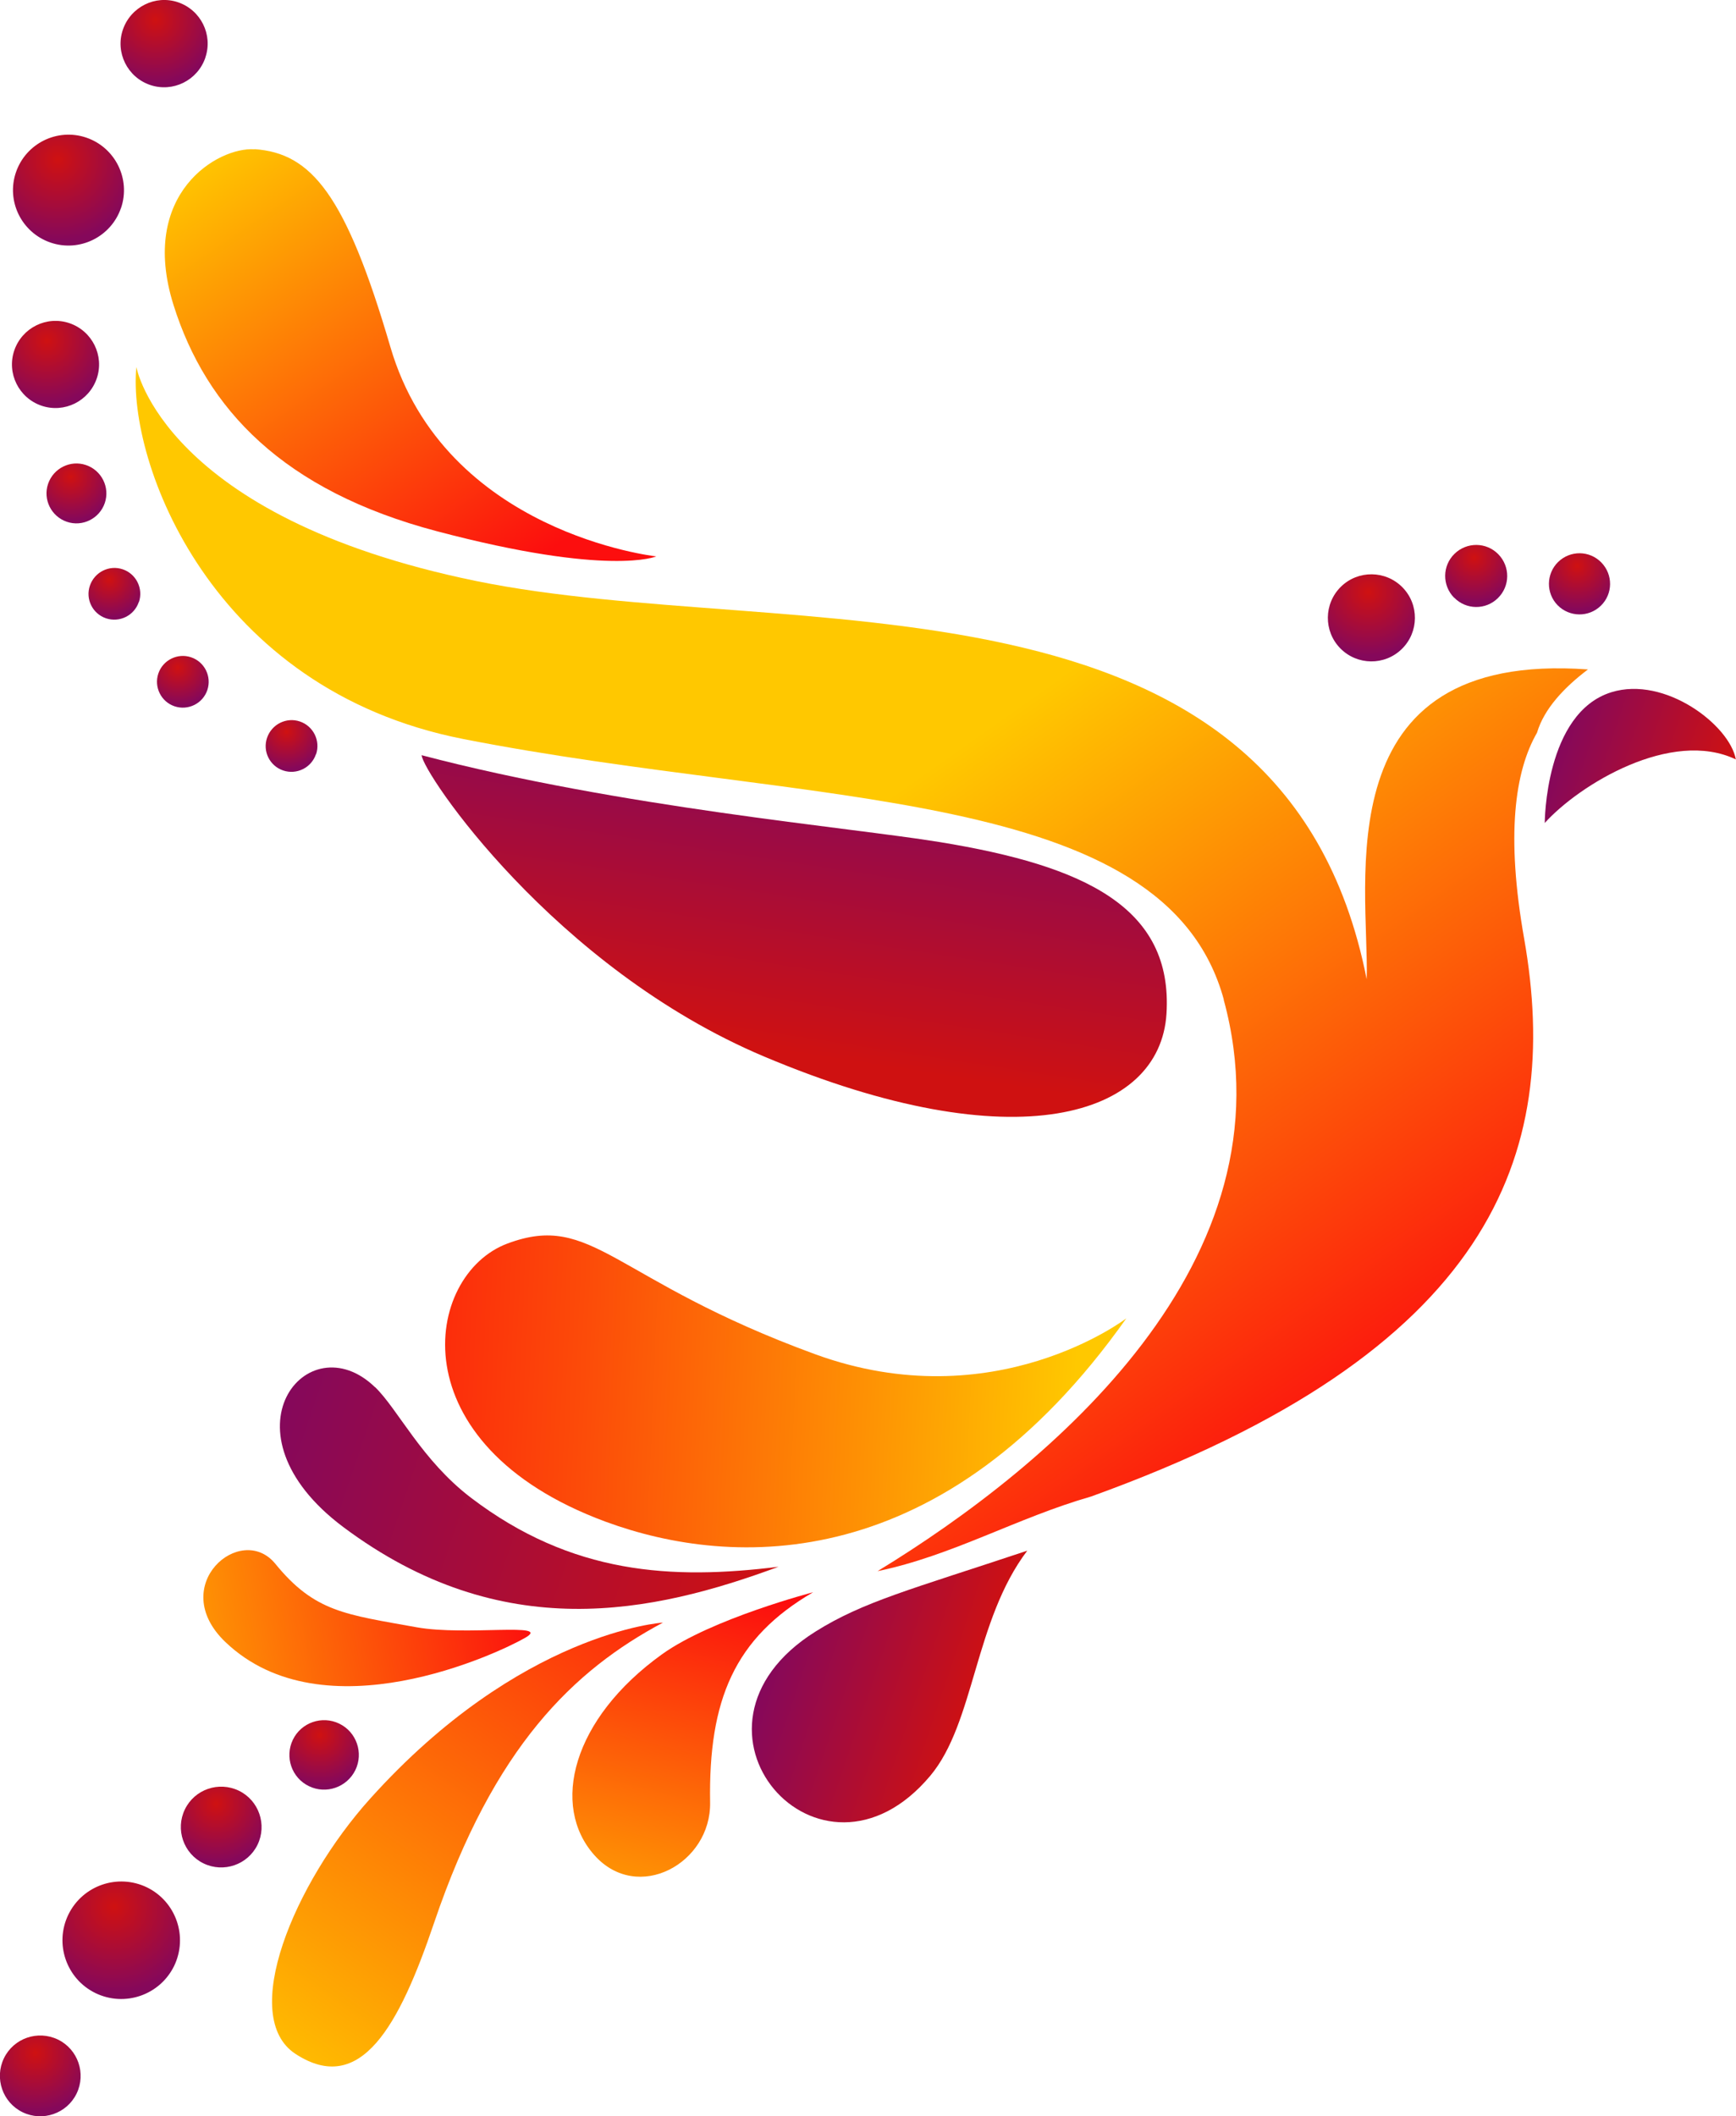 <?xml version="1.0" encoding="UTF-8"?>
<svg id="Layer_2" data-name="Layer 2" xmlns="http://www.w3.org/2000/svg" xmlns:xlink="http://www.w3.org/1999/xlink" viewBox="0 0 114.46 139.48">
  <defs>
    <style>
      .cls-1 {
        fill: url(#linear-gradient-2);
      }

      .cls-2 {
        fill: url(#radial-gradient-7);
      }

      .cls-3 {
        fill: url(#radial-gradient-10);
      }

      .cls-4 {
        fill: url(#radial-gradient-8);
      }

      .cls-5 {
        fill: url(#linear-gradient-6);
      }

      .cls-6 {
        fill: url(#radial-gradient-5);
      }

      .cls-7 {
        fill: url(#radial-gradient-4);
      }

      .cls-8 {
        fill: url(#radial-gradient-6);
      }

      .cls-9 {
        fill: url(#radial-gradient-12);
      }

      .cls-10 {
        fill: url(#linear-gradient-10);
      }

      .cls-11 {
        fill: url(#radial-gradient);
      }

      .cls-12 {
        fill: url(#radial-gradient-13);
      }

      .cls-13 {
        fill: url(#linear-gradient-5);
      }

      .cls-14 {
        fill: url(#radial-gradient-2);
      }

      .cls-15 {
        fill: url(#radial-gradient-3);
      }

      .cls-16 {
        fill: url(#linear-gradient-7);
      }

      .cls-17 {
        fill: url(#linear-gradient-9);
      }

      .cls-18 {
        fill: url(#radial-gradient-14);
      }

      .cls-19 {
        fill: url(#linear-gradient-3);
      }

      .cls-20 {
        fill: url(#linear-gradient);
      }

      .cls-21 {
        fill: url(#linear-gradient-4);
      }

      .cls-22 {
        fill: url(#radial-gradient-11);
      }

      .cls-23 {
        fill: url(#radial-gradient-9);
      }

      .cls-24 {
        fill: url(#linear-gradient-8);
      }
    </style>
    <linearGradient id="linear-gradient" x1="42.66" y1="11.09" x2="46.19" y2="31.08" gradientTransform="translate(16.93 24.92) rotate(18.71)" gradientUnits="userSpaceOnUse">
      <stop offset="0" stop-color="#85085b"/>
      <stop offset="1" stop-color="#cf1111"/>
    </linearGradient>
    <linearGradient id="linear-gradient-2" x1="72.92" y1="47.14" x2="21.77" y2="61.98" gradientTransform="translate(16.93 24.92) rotate(18.71)" gradientUnits="userSpaceOnUse">
      <stop offset="0" stop-color="#ffc800"/>
      <stop offset=".26" stop-color="#fe9104"/>
      <stop offset=".61" stop-color="#fc4b09"/>
      <stop offset=".87" stop-color="#fc1e0c"/>
      <stop offset="1" stop-color="#fc0e0e"/>
    </linearGradient>
    <linearGradient id="linear-gradient-3" x1="-13.79" y1="-18.21" x2="19.91" y2="7.26" gradientTransform="translate(16.93 24.92) rotate(18.71)" gradientUnits="userSpaceOnUse">
      <stop offset=".18" stop-color="#ffc800"/>
      <stop offset="1" stop-color="#fc0e0e"/>
    </linearGradient>
    <linearGradient id="linear-gradient-4" x1="89.12" y1="-4.76" x2="100.43" y2="-4.76" xlink:href="#linear-gradient"/>
    <linearGradient id="linear-gradient-5" x1="23.37" y1="65.66" x2="57.72" y2="65.66" xlink:href="#linear-gradient"/>
    <linearGradient id="linear-gradient-6" x1="57.89" y1="110.34" x2="54.36" y2="65.67" gradientTransform="translate(16.93 24.92) rotate(18.71)" gradientUnits="userSpaceOnUse">
      <stop offset=".37" stop-color="#ffc800"/>
      <stop offset="1" stop-color="#fc0e0e"/>
    </linearGradient>
    <linearGradient id="linear-gradient-7" x1="32.99" y1="117.02" x2="49.45" y2="60.98" xlink:href="#linear-gradient-3"/>
    <linearGradient id="linear-gradient-8" x1="9.63" y1="86.92" x2="42.55" y2="69.29" xlink:href="#linear-gradient-3"/>
    <linearGradient id="linear-gradient-9" x1="42.76" y1=".98" x2="94.29" y2="38.56" xlink:href="#linear-gradient-3"/>
    <linearGradient id="linear-gradient-10" x1="59.16" y1="67.48" x2="72.9" y2="67.48" xlink:href="#linear-gradient"/>
    <radialGradient id="radial-gradient" cx="322.83" cy="-162.9" fx="322.83" fy="-162.9" r="4.2" gradientTransform="translate(434.91 -70.28) rotate(135.63) scale(1 -1)" gradientUnits="userSpaceOnUse">
      <stop offset="0" stop-color="#cf1111"/>
      <stop offset="1" stop-color="#85085b"/>
    </radialGradient>
    <radialGradient id="radial-gradient-2" cx="316.25" cy="-159.65" fx="316.25" fy="-159.65" r="2.98" xlink:href="#radial-gradient"/>
    <radialGradient id="radial-gradient-3" cx="-13.9" cy="2.08" fx="-13.9" fy="2.08" r="4.2" gradientTransform="translate(16.93 24.92) rotate(18.71)" xlink:href="#radial-gradient"/>
    <radialGradient id="radial-gradient-4" cx="-13.9" cy="-20.24" fx="-13.9" fy="-20.24" r="4.2" gradientTransform="translate(16.93 24.92) rotate(18.71)" xlink:href="#radial-gradient"/>
    <radialGradient id="radial-gradient-5" cx="-17.05" cy="-9.44" fx="-17.05" fy="-9.44" r="5.35" gradientTransform="translate(16.93 24.92) rotate(18.71)" xlink:href="#radial-gradient"/>
    <radialGradient id="radial-gradient-6" cx="-9.53" cy="10.1" fx="-9.53" fy="10.1" r="2.89" gradientTransform="translate(16.93 24.92) rotate(18.71)" xlink:href="#radial-gradient"/>
    <radialGradient id="radial-gradient-7" cx="-4.95" cy="15.69" fx="-4.95" fy="15.69" r="2.49" gradientTransform="translate(16.93 24.92) rotate(18.71)" xlink:href="#radial-gradient"/>
    <radialGradient id="radial-gradient-8" cx="1.19" cy="19.74" fx="1.19" fy="19.74" r="2.49" gradientTransform="translate(16.93 24.92) rotate(18.71)" xlink:href="#radial-gradient"/>
    <radialGradient id="radial-gradient-9" cx="9.34" cy="21.44" fx="9.34" fy="21.44" r="2.49" gradientTransform="translate(16.93 24.92) rotate(18.71)" xlink:href="#radial-gradient"/>
    <radialGradient id="radial-gradient-10" cx="-1.68" cy="118.77" fx="-1.68" fy="118.77" r="5.66" gradientTransform="translate(60.99 19.59) rotate(25.94)" xlink:href="#radial-gradient"/>
    <radialGradient id="radial-gradient-11" cx="1.41" cy="109.73" fx="1.41" fy="109.73" r="3.89" gradientTransform="translate(60.99 19.59) rotate(25.94)" xlink:href="#radial-gradient"/>
    <radialGradient id="radial-gradient-12" cx="-2.13" cy="129.7" fx="-2.13" fy="129.7" r="3.89" gradientTransform="translate(60.99 19.59) rotate(25.94)" xlink:href="#radial-gradient"/>
    <radialGradient id="radial-gradient-13" cx="5.56" cy="102.66" fx="5.56" fy="102.66" r="3.35" gradientTransform="translate(60.99 19.59) rotate(25.94)" xlink:href="#radial-gradient"/>
    <radialGradient id="radial-gradient-14" cx="311.77" cy="-154.51" fx="311.77" fy="-154.51" r="2.94" gradientTransform="translate(434.91 -70.28) rotate(135.63) scale(1 -1)" xlink:href="#radial-gradient"/>
  </defs>
  <g id="graphics">
    <g>
      <path class="cls-20" d="m27.8,49.77c.04,1.12,8.71,14.02,22.6,19.87,16.54,6.97,26.08,3.95,26.51-2.82.44-7.02-5.39-9.76-14.94-11.32-6.01-.98-21.1-2.29-34.18-5.73Z"/>
      <path class="cls-1" d="m74.26,86.89s-8.71,6.67-20.52,2.36c-13.38-4.89-14.64-9.41-20.29-7.29-5.5,2.06-7.31,13.24,6.48,18.33,8.39,3.09,22.29,3.62,34.33-13.4Z"/>
      <path class="cls-19" d="m16.78,9.84c-2.4-.17-7.65,2.9-5.34,10.26,2.16,6.87,7.25,12.24,17.36,14.91,11.39,3.01,14.47,1.66,14.47,1.66,0,0-13.93-1.51-17.53-13.8-2.94-10.04-5.2-12.78-8.96-13.04Z"/>
      <path class="cls-21" d="m101.85,54.25s0-7.27,4.4-8.63c3.53-1.09,7.79,2.17,8.2,4.43-4.26-2.03-10.31,1.65-12.61,4.2Z"/>
      <path class="cls-13" d="m24.73,91.42c1.51,1.46,3.07,4.81,6.32,7.29,6.66,5.07,13.26,5.42,20.28,4.55-8.28,3.06-18.23,5.21-28.7-2.62-8.33-6.24-2.36-13.52,2.09-9.22Z"/>
      <path class="cls-5" d="m53.61,104.94s-6.68,1.74-9.95,4.08c-5.94,4.26-7.38,10-4.46,13.26,2.85,3.18,7.69.53,7.62-3.49-.11-6.75,1.6-10.83,6.79-13.85Z"/>
      <path class="cls-16" d="m43.71,106.94s-9.4.59-19.31,11.61c-5.02,5.58-8.68,14.37-4.91,16.82,4.3,2.8,6.84-1.88,9.13-8.64,3.95-11.65,9.24-16.67,15.09-19.79Z"/>
      <path class="cls-24" d="m18.15,103.06c-2.27-2.77-7.18,1.44-3.29,5.16,6.48,6.19,18,.74,19.77-.28,1.81-1.04-3.9-.11-7.15-.69-4.71-.85-6.73-1-9.33-4.19Z"/>
      <path class="cls-17" d="m80.68,65.88c4.71,17.23-11.39,30.7-22.82,37.67,0,0,0,0,0,0,4.93-1.02,9.19-3.52,14.08-4.92,26.4-9.53,31.06-22.5,28.55-36.78-1.2-6.79-.62-11.01.85-13.56.47-1.59,1.81-3,3.36-4.17-17.49-1.27-14.41,14.16-14.59,20.42-5.56-28.16-38.1-22.02-58.73-26.25-20.63-4.23-22.39-14.1-22.39-14.1-.6,6.24,4.9,21.24,21.53,24.51,22.98,4.51,46.29,2.99,50.17,17.18Z"/>
      <path class="cls-10" d="m53.77,107.53c-10.11,6.34.29,18.19,7.57,9.5,2.93-3.5,2.9-10.22,6.39-14.83-7.68,2.56-10.8,3.35-13.96,5.33Z"/>
      <path class="cls-11" d="m88.37,42.73c1.11,1.13,2.93,1.15,4.06.04,1.13-1.11,1.15-2.93.04-4.06-1.11-1.13-2.93-1.15-4.06-.04-1.13,1.11-1.15,2.93-.04,4.06Z"/>
      <path class="cls-14" d="m95.88,39.39c.79.81,2.08.82,2.88.03.81-.79.82-2.08.03-2.89-.79-.81-2.08-.82-2.89-.03-.81.79-.82,2.08-.03,2.89Z"/>
      <path class="cls-15" d="m6.38,24.94c-.51,1.5-2.14,2.31-3.64,1.8s-2.31-2.14-1.8-3.64,2.14-2.31,3.64-1.8,2.31,2.14,1.8,3.64Z"/>
      <path class="cls-7" d="m13.54,3.8c-.51,1.5-2.14,2.31-3.64,1.8s-2.31-2.14-1.8-3.64S10.24-.36,11.74.15s2.31,2.14,1.8,3.64Z"/>
      <path class="cls-6" d="m7.98,13.7c-.65,1.91-2.73,2.94-4.64,2.29S.4,13.27,1.05,11.36s2.73-2.94,4.64-2.29,2.94,2.73,2.29,4.64Z"/>
      <path class="cls-8" d="m6.91,33.15c-.35,1.03-1.47,1.59-2.5,1.24s-1.59-1.47-1.24-2.5,1.47-1.59,2.5-1.24,1.59,1.47,1.24,2.5Z"/>
      <path class="cls-2" d="m9.15,39.68c-.3.89-1.27,1.37-2.16,1.07s-1.37-1.27-1.06-2.16,1.27-1.37,2.16-1.07,1.37,1.27,1.07,2.16Z"/>
      <path class="cls-4" d="m13.67,45.48c-.3.89-1.27,1.37-2.16,1.07s-1.37-1.27-1.07-2.16,1.27-1.37,2.16-1.07,1.37,1.27,1.07,2.16Z"/>
      <path class="cls-23" d="m20.83,49.71c-.3.89-1.27,1.37-2.16,1.07s-1.37-1.27-1.06-2.16,1.27-1.37,2.16-1.07,1.37,1.27,1.07,2.16Z"/>
      <path class="cls-3" d="m11.48,129.57c-.94,1.92-3.25,2.72-5.18,1.79-1.92-.93-2.73-3.25-1.79-5.18.94-1.92,3.25-2.72,5.18-1.79,1.92.94,2.72,3.25,1.79,5.18Z"/>
      <path class="cls-22" d="m16.98,121.58c-.64,1.32-2.24,1.87-3.56,1.23-1.32-.64-1.87-2.24-1.23-3.56.64-1.32,2.23-1.87,3.56-1.23,1.32.64,1.87,2.24,1.23,3.56Z"/>
      <path class="cls-9" d="m5.05,137.98c-.64,1.32-2.24,1.87-3.56,1.23-1.32-.64-1.87-2.24-1.23-3.56.64-1.32,2.23-1.87,3.56-1.23,1.32.64,1.87,2.24,1.23,3.56Z"/>
      <path class="cls-12" d="m23.43,116.66c-.56,1.14-1.93,1.61-3.06,1.06-1.14-.55-1.61-1.92-1.06-3.06.55-1.14,1.93-1.61,3.06-1.06,1.14.55,1.61,1.93,1.06,3.06Z"/>
      <path class="cls-18" d="m102.7,39.89c.78.79,2.05.81,2.85.03.8-.78.81-2.05.03-2.85-.78-.8-2.05-.81-2.85-.03-.79.78-.81,2.05-.03,2.85Z"/>
    </g>
  </g>
</svg>